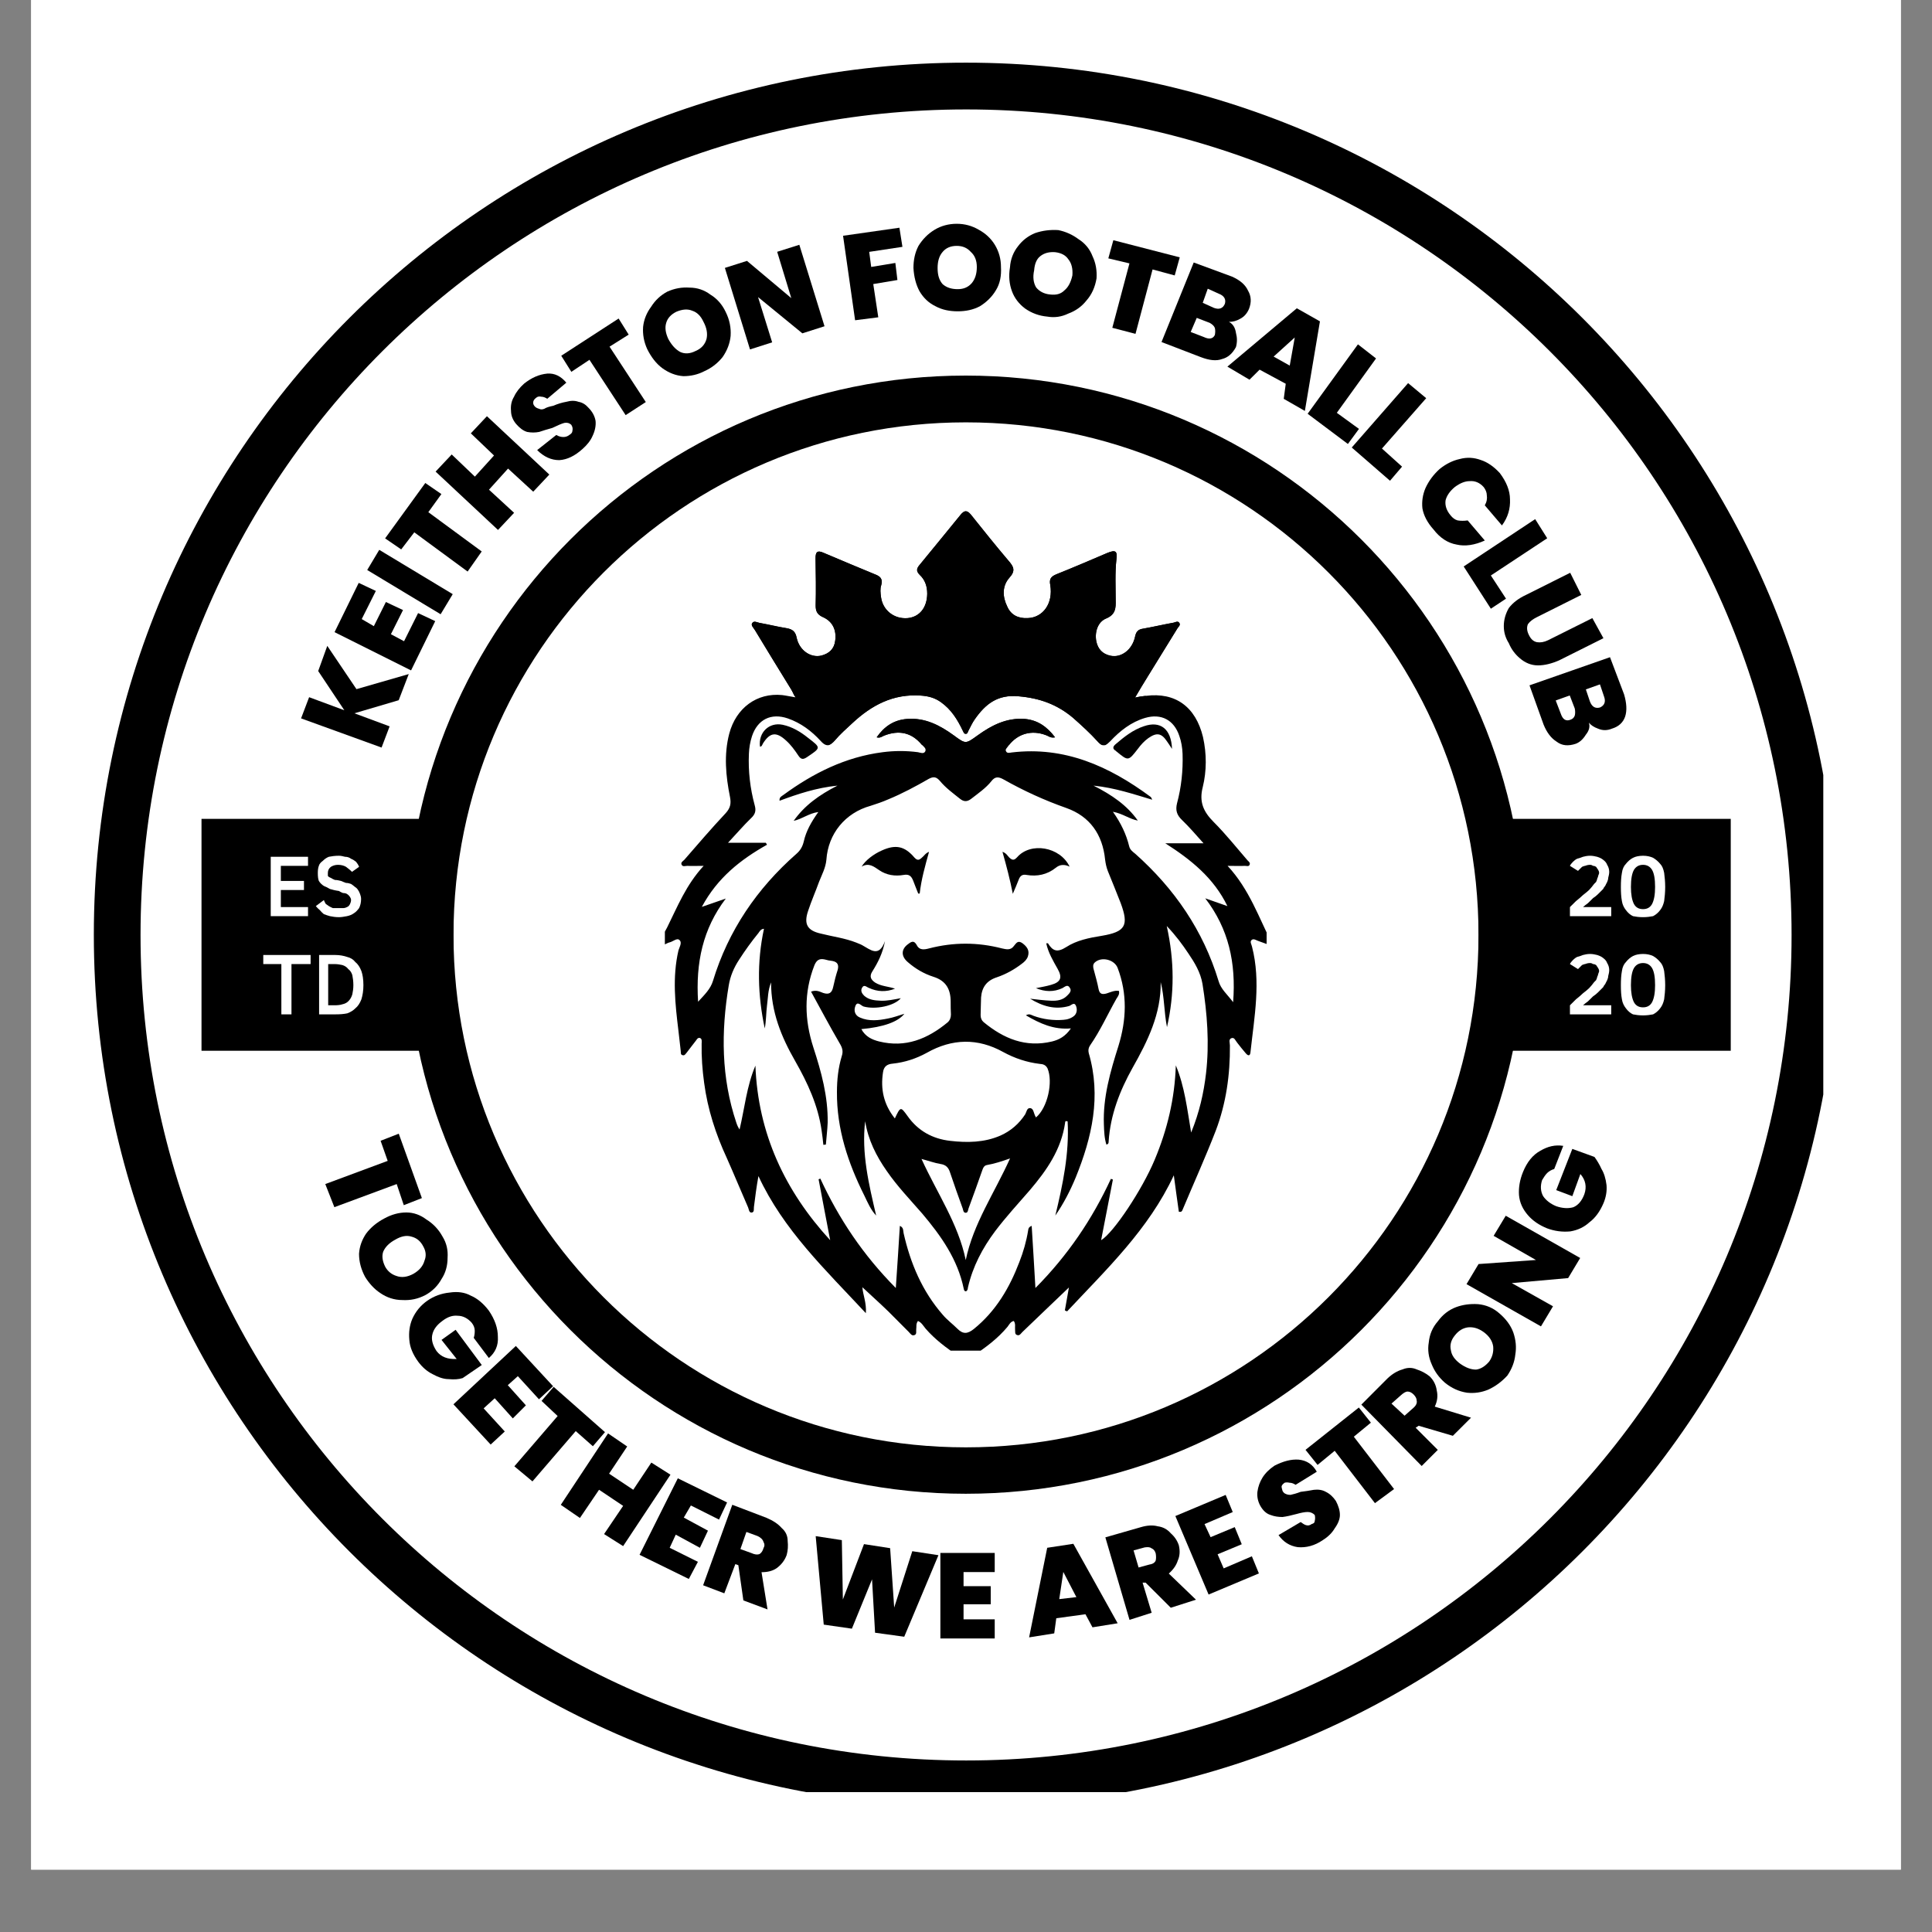 <svg xmlns="http://www.w3.org/2000/svg" xmlns:xlink="http://www.w3.org/1999/xlink" width="40" zoomAndPan="magnify" viewBox="0 0 30 30" height="40" preserveAspectRatio="xMidYMid meet" version="1.0"><rect x="0" y="0" width="30" height="30" fill="#808080" stroke="none"/><defs><g/><clipPath id="5f7cffd322"><path d="M 0.484 0 L 29.516 0 L 29.516 29.031 L 0.484 29.031 Z M 0.484 0 " clip-rule="nonzero"/></clipPath><clipPath id="4d53e15243"><path d="M 1.457 0.973 L 28.543 0.973 L 28.543 28.059 L 1.457 28.059 Z M 1.457 0.973 " clip-rule="nonzero"/></clipPath><clipPath id="0965fbb3a0"><path d="M 15 0.973 C 7.52 0.973 1.457 7.035 1.457 14.516 C 1.457 21.996 7.52 28.059 15 28.059 C 22.48 28.059 28.543 21.996 28.543 14.516 C 28.543 7.035 22.48 0.973 15 0.973 Z M 15 0.973 " clip-rule="nonzero"/></clipPath><clipPath id="3ec36eeebd"><path d="M 1.457 0.973 L 28.312 0.973 L 28.312 27.828 L 1.457 27.828 Z M 1.457 0.973 " clip-rule="nonzero"/></clipPath><clipPath id="4d77a30875"><path d="M 15 0.973 C 7.52 0.973 1.457 7.035 1.457 14.516 C 1.457 21.992 7.52 28.055 15 28.055 C 22.477 28.055 28.539 21.992 28.539 14.516 C 28.539 7.035 22.477 0.973 15 0.973 Z M 15 0.973 " clip-rule="nonzero"/></clipPath><clipPath id="89e50bf144"><path d="M 2.883 2.398 L 27.117 2.398 L 27.117 26.633 L 2.883 26.633 Z M 2.883 2.398 " clip-rule="nonzero"/></clipPath><clipPath id="00c46f310e"><path d="M 15 2.398 C 8.309 2.398 2.883 7.824 2.883 14.516 C 2.883 21.207 8.309 26.633 15 26.633 C 21.691 26.633 27.117 21.207 27.117 14.516 C 27.117 7.824 21.691 2.398 15 2.398 Z M 15 2.398 " clip-rule="nonzero"/></clipPath><clipPath id="5ace0ed78b"><path d="M 6.316 5.832 L 23.684 5.832 L 23.684 23.199 L 6.316 23.199 Z M 6.316 5.832 " clip-rule="nonzero"/></clipPath><clipPath id="dacad3c73c"><path d="M 15 5.832 C 10.203 5.832 6.316 9.719 6.316 14.516 C 6.316 19.312 10.203 23.199 15 23.199 C 19.797 23.199 23.684 19.312 23.684 14.516 C 23.684 9.719 19.797 5.832 15 5.832 Z M 15 5.832 " clip-rule="nonzero"/></clipPath><clipPath id="b50490da2e"><path d="M 6.316 5.832 L 23.68 5.832 L 23.68 23.195 L 6.316 23.195 Z M 6.316 5.832 " clip-rule="nonzero"/></clipPath><clipPath id="731ff82a7c"><path d="M 14.996 5.832 C 10.203 5.832 6.316 9.719 6.316 14.516 C 6.316 19.309 10.203 23.195 14.996 23.195 C 19.793 23.195 23.68 19.309 23.68 14.516 C 23.68 9.719 19.793 5.832 14.996 5.832 Z M 14.996 5.832 " clip-rule="nonzero"/></clipPath><clipPath id="ba6362be49"><path d="M 7.691 7.207 L 22.309 7.207 L 22.309 21.824 L 7.691 21.824 Z M 7.691 7.207 " clip-rule="nonzero"/></clipPath><clipPath id="b07149b859"><path d="M 15 7.207 C 10.965 7.207 7.691 10.48 7.691 14.516 C 7.691 18.555 10.965 21.824 15 21.824 C 19.035 21.824 22.309 18.555 22.309 14.516 C 22.309 10.48 19.035 7.207 15 7.207 Z M 15 7.207 " clip-rule="nonzero"/></clipPath><clipPath id="cfb13afd45"><path d="M 10.324 7.91 L 19.668 7.91 L 19.668 20.973 L 10.324 20.973 Z M 10.324 7.91 " clip-rule="nonzero"/></clipPath><clipPath id="4c1c5eaa76"><path d="M 11 7.91 L 19 7.91 L 19 12 L 11 12 Z M 11 7.91 " clip-rule="nonzero"/></clipPath><clipPath id="6aa107998b"><path d="M 3.129 12.715 L 7.047 12.715 L 7.047 16.316 L 3.129 16.316 Z M 3.129 12.715 " clip-rule="nonzero"/></clipPath><clipPath id="0eabc43073"><path d="M 22.961 12.715 L 26.883 12.715 L 26.883 16.316 L 22.961 16.316 Z M 22.961 12.715 " clip-rule="nonzero"/></clipPath></defs><g clip-path="url(#5f7cffd322)"><path fill="#ffffff" d="M 0.484 0 L 29.516 0 L 29.516 29.031 L 0.484 29.031 Z M 0.484 0 " fill-opacity="1" fill-rule="nonzero"/><path fill="#ffffff" d="M 0.484 0 L 29.516 0 L 29.516 29.031 L 0.484 29.031 Z M 0.484 0 " fill-opacity="1" fill-rule="nonzero"/></g><g clip-path="url(#4d53e15243)"><g clip-path="url(#0965fbb3a0)"><path fill="#ffffff" d="M 1.457 0.973 L 28.543 0.973 L 28.543 28.059 L 1.457 28.059 Z M 1.457 0.973 " fill-opacity="1" fill-rule="nonzero"/></g></g><g clip-path="url(#3ec36eeebd)"><g clip-path="url(#4d77a30875)"><path stroke-linecap="butt" transform="matrix(0.726, 0, 0, 0.726, 1.457, 0.974)" fill="none" stroke-linejoin="miter" d="M 18.659 -0.001 C 8.352 -0.001 -0.001 8.351 -0.001 18.658 C -0.001 28.959 8.352 37.312 18.659 37.312 C 28.96 37.312 37.312 28.959 37.312 18.658 C 37.312 8.351 28.96 -0.001 18.659 -0.001 Z M 18.659 -0.001 " stroke="#000000" stroke-width="2" stroke-opacity="1" stroke-miterlimit="4"/></g></g><g clip-path="url(#89e50bf144)"><g clip-path="url(#00c46f310e)"><path fill="#ffffff" d="M 2.883 2.398 L 27.117 2.398 L 27.117 26.633 L 2.883 26.633 Z M 2.883 2.398 " fill-opacity="1" fill-rule="nonzero"/></g></g><g clip-path="url(#5ace0ed78b)"><g clip-path="url(#dacad3c73c)"><path fill="#ffffff" d="M 6.316 5.832 L 23.684 5.832 L 23.684 23.199 L 6.316 23.199 Z M 6.316 5.832 " fill-opacity="1" fill-rule="nonzero"/></g></g><g clip-path="url(#b50490da2e)"><g clip-path="url(#731ff82a7c)"><path stroke-linecap="butt" transform="matrix(0.726, 0, 0, 0.726, 6.316, 5.833)" fill="none" stroke-linejoin="miter" d="M 11.959 -0.001 C 5.355 -0.001 -0 5.354 -0 11.963 C -0 18.567 5.355 23.922 11.959 23.922 C 18.568 23.922 23.923 18.567 23.923 11.963 C 23.923 5.354 18.568 -0.001 11.959 -0.001 Z M 11.959 -0.001 " stroke="#000000" stroke-width="2" stroke-opacity="1" stroke-miterlimit="4"/></g></g><g clip-path="url(#ba6362be49)"><g clip-path="url(#b07149b859)"><path fill="#ffffff" d="M 7.691 7.207 L 22.309 7.207 L 22.309 21.824 L 7.691 21.824 Z M 7.691 7.207 " fill-opacity="1" fill-rule="nonzero"/></g></g><g clip-path="url(#cfb13afd45)"><path fill="#000000" d="M 10.301 14.523 C 10.316 14.48 10.336 14.441 10.359 14.402 C 10.52 14.078 10.652 13.742 10.926 13.445 C 10.816 13.445 10.742 13.449 10.672 13.445 C 10.641 13.445 10.598 13.465 10.582 13.422 C 10.57 13.391 10.605 13.371 10.625 13.352 C 10.836 13.109 11.047 12.863 11.27 12.625 C 11.34 12.547 11.355 12.48 11.336 12.379 C 11.27 12.051 11.238 11.719 11.324 11.391 C 11.43 10.992 11.754 10.754 12.145 10.793 C 12.211 10.801 12.273 10.816 12.352 10.828 C 12.344 10.816 12.34 10.805 12.332 10.797 C 12.316 10.762 12.305 10.738 12.289 10.711 C 12.098 10.402 11.91 10.094 11.723 9.785 C 11.703 9.75 11.656 9.711 11.68 9.676 C 11.707 9.633 11.758 9.664 11.793 9.672 C 11.934 9.695 12.07 9.73 12.211 9.754 C 12.305 9.77 12.352 9.805 12.371 9.906 C 12.414 10.102 12.59 10.219 12.754 10.18 C 12.875 10.148 12.953 10.078 12.969 9.949 C 12.992 9.781 12.926 9.648 12.777 9.582 C 12.691 9.543 12.664 9.492 12.664 9.398 C 12.672 9.16 12.668 8.918 12.664 8.676 C 12.66 8.57 12.691 8.539 12.793 8.586 C 13.059 8.699 13.32 8.809 13.586 8.918 C 13.668 8.949 13.711 8.988 13.684 9.086 C 13.664 9.141 13.672 9.211 13.68 9.27 C 13.707 9.477 13.887 9.617 14.094 9.598 C 14.281 9.578 14.395 9.434 14.398 9.219 C 14.398 9.105 14.363 9.004 14.281 8.926 C 14.223 8.867 14.23 8.828 14.281 8.77 C 14.492 8.512 14.703 8.254 14.914 7.996 C 14.973 7.922 15.016 7.918 15.078 7.992 C 15.27 8.234 15.461 8.473 15.66 8.707 C 15.742 8.801 15.773 8.863 15.672 8.973 C 15.559 9.102 15.566 9.266 15.641 9.418 C 15.699 9.551 15.812 9.605 15.957 9.598 C 16.199 9.59 16.355 9.367 16.309 9.086 C 16.289 8.988 16.32 8.953 16.402 8.918 C 16.668 8.812 16.93 8.699 17.195 8.586 C 17.32 8.535 17.352 8.555 17.336 8.68 C 17.312 8.895 17.324 9.105 17.324 9.316 C 17.328 9.445 17.32 9.543 17.176 9.602 C 17.047 9.656 16.996 9.812 17.023 9.957 C 17.047 10.078 17.121 10.156 17.242 10.18 C 17.41 10.219 17.582 10.09 17.625 9.887 C 17.641 9.809 17.672 9.773 17.75 9.762 C 17.91 9.734 18.066 9.695 18.227 9.668 C 18.254 9.66 18.289 9.641 18.309 9.668 C 18.336 9.703 18.301 9.73 18.285 9.754 C 18.129 10.008 17.973 10.258 17.82 10.508 C 17.758 10.609 17.695 10.711 17.625 10.832 C 17.668 10.824 17.688 10.82 17.707 10.816 C 17.734 10.812 17.766 10.809 17.793 10.805 C 18.25 10.746 18.566 10.973 18.68 11.445 C 18.738 11.703 18.738 11.973 18.676 12.223 C 18.617 12.453 18.688 12.605 18.844 12.762 C 19.031 12.949 19.199 13.16 19.371 13.359 C 19.391 13.379 19.414 13.395 19.406 13.422 C 19.395 13.461 19.359 13.445 19.332 13.445 C 19.254 13.449 19.176 13.445 19.062 13.445 C 19.402 13.812 19.547 14.25 19.758 14.664 C 19.723 14.668 19.715 14.672 19.707 14.672 C 19.652 14.652 19.598 14.633 19.543 14.613 C 19.508 14.602 19.469 14.57 19.438 14.594 C 19.402 14.621 19.434 14.664 19.441 14.699 C 19.582 15.246 19.477 15.789 19.418 16.332 C 19.414 16.398 19.383 16.402 19.344 16.355 C 19.297 16.301 19.254 16.246 19.211 16.191 C 19.184 16.16 19.168 16.102 19.121 16.121 C 19.074 16.137 19.098 16.195 19.098 16.234 C 19.102 16.688 19.039 17.133 18.879 17.555 C 18.719 17.969 18.535 18.375 18.363 18.785 C 18.355 18.805 18.348 18.824 18.305 18.816 C 18.277 18.629 18.254 18.441 18.227 18.25 C 17.836 19.09 17.18 19.711 16.57 20.363 C 16.559 20.359 16.547 20.352 16.535 20.348 C 16.559 20.223 16.578 20.098 16.598 19.992 C 16.359 20.219 16.117 20.453 15.875 20.684 C 15.852 20.707 15.832 20.746 15.793 20.73 C 15.754 20.719 15.766 20.676 15.762 20.645 C 15.758 20.602 15.773 20.555 15.742 20.512 C 15.691 20.523 15.672 20.566 15.645 20.602 C 15.492 20.785 15.309 20.922 15.113 21.051 C 15.035 21.102 14.969 21.109 14.887 21.059 C 14.699 20.934 14.52 20.801 14.371 20.629 C 14.336 20.586 14.309 20.535 14.254 20.512 C 14.219 20.559 14.234 20.602 14.227 20.641 C 14.223 20.672 14.238 20.715 14.203 20.73 C 14.156 20.75 14.137 20.707 14.109 20.68 C 14.004 20.578 13.902 20.469 13.793 20.363 C 13.66 20.234 13.52 20.109 13.391 19.988 C 13.398 20.102 13.457 20.227 13.445 20.391 C 12.816 19.715 12.164 19.098 11.777 18.262 C 11.746 18.43 11.727 18.586 11.707 18.742 C 11.703 18.773 11.715 18.82 11.676 18.828 C 11.629 18.836 11.629 18.777 11.617 18.75 C 11.504 18.492 11.398 18.234 11.285 17.98 C 11.113 17.609 10.988 17.223 10.934 16.816 C 10.906 16.613 10.891 16.41 10.895 16.207 C 10.895 16.176 10.906 16.129 10.867 16.117 C 10.828 16.109 10.816 16.152 10.793 16.176 C 10.75 16.23 10.707 16.289 10.664 16.344 C 10.645 16.363 10.633 16.398 10.594 16.383 C 10.566 16.375 10.574 16.344 10.57 16.316 C 10.559 16.215 10.547 16.113 10.535 16.008 C 10.484 15.59 10.438 15.176 10.535 14.758 C 10.551 14.703 10.598 14.633 10.547 14.594 C 10.512 14.562 10.449 14.621 10.398 14.633 C 10.355 14.641 10.305 14.691 10.27 14.66 C 10.23 14.617 10.281 14.566 10.301 14.523 Z M 11.434 17.434 C 11.445 17.469 11.461 17.504 11.484 17.539 C 11.562 17.211 11.594 16.867 11.73 16.547 C 11.77 17.602 12.188 18.492 12.891 19.258 C 12.832 18.945 12.77 18.629 12.711 18.312 C 12.719 18.309 12.73 18.305 12.738 18.301 C 13.027 18.926 13.402 19.488 13.91 20 C 13.934 19.66 13.953 19.352 13.973 19.035 C 14.035 19.062 14.023 19.113 14.031 19.148 C 14.137 19.617 14.32 20.051 14.641 20.418 C 14.707 20.496 14.793 20.559 14.867 20.633 C 14.953 20.719 15.023 20.715 15.121 20.637 C 15.465 20.359 15.676 19.996 15.828 19.598 C 15.891 19.438 15.938 19.273 15.965 19.105 C 15.969 19.082 15.969 19.055 16.02 19.035 C 16.039 19.348 16.059 19.656 16.078 20 C 16.582 19.492 16.961 18.93 17.25 18.305 C 17.258 18.309 17.27 18.312 17.281 18.316 C 17.219 18.629 17.16 18.941 17.098 19.258 C 17.293 19.141 17.738 18.469 17.93 18.008 C 18.125 17.543 18.242 17.059 18.258 16.543 C 18.395 16.871 18.434 17.219 18.496 17.586 C 18.625 17.27 18.691 16.973 18.727 16.668 C 18.781 16.203 18.746 15.738 18.672 15.277 C 18.641 15.098 18.551 14.949 18.453 14.805 C 18.359 14.664 18.258 14.527 18.117 14.379 C 18.238 14.922 18.238 15.434 18.121 15.949 C 18.074 15.715 18.082 15.48 18.023 15.25 C 18.031 15.742 17.82 16.168 17.586 16.582 C 17.387 16.938 17.242 17.312 17.215 17.723 C 17.215 17.742 17.215 17.766 17.18 17.773 C 17.148 17.672 17.145 17.566 17.141 17.461 C 17.125 17.039 17.242 16.637 17.367 16.242 C 17.492 15.836 17.508 15.434 17.355 15.031 C 17.305 14.898 17.098 14.848 16.996 14.949 C 16.969 14.977 16.973 15.012 16.98 15.043 C 17.008 15.148 17.039 15.254 17.059 15.359 C 17.074 15.438 17.117 15.445 17.184 15.426 C 17.246 15.406 17.309 15.375 17.375 15.387 C 17.387 15.438 17.359 15.473 17.336 15.508 C 17.199 15.75 17.086 16.004 16.926 16.234 C 16.902 16.27 16.895 16.309 16.906 16.352 C 17.102 17.023 16.957 17.66 16.703 18.285 C 16.617 18.492 16.516 18.688 16.387 18.875 C 16.504 18.391 16.605 17.91 16.578 17.414 C 16.539 17.398 16.539 17.422 16.539 17.434 C 16.48 17.848 16.254 18.172 15.992 18.48 C 15.809 18.691 15.621 18.895 15.453 19.117 C 15.254 19.383 15.105 19.668 15.031 19.988 C 15.027 20.012 15.027 20.039 15 20.051 C 14.973 20.051 14.969 20.031 14.965 20.012 C 14.871 19.555 14.613 19.191 14.32 18.844 C 14.133 18.629 13.934 18.422 13.77 18.184 C 13.605 17.949 13.48 17.699 13.434 17.41 C 13.375 17.91 13.492 18.391 13.605 18.875 C 13.52 18.785 13.473 18.672 13.422 18.566 C 13.168 18.059 12.992 17.531 12.996 16.957 C 12.996 16.77 13.016 16.582 13.07 16.402 C 13.098 16.32 13.078 16.266 13.035 16.195 C 12.883 15.934 12.742 15.668 12.594 15.398 C 12.676 15.367 12.727 15.398 12.781 15.418 C 12.875 15.449 12.918 15.418 12.938 15.324 C 12.957 15.234 12.98 15.145 13.008 15.059 C 13.027 14.984 13.008 14.938 12.926 14.922 C 12.887 14.918 12.844 14.91 12.805 14.898 C 12.719 14.879 12.676 14.914 12.645 14.992 C 12.48 15.414 12.492 15.836 12.629 16.262 C 12.754 16.645 12.859 17.027 12.852 17.434 C 12.848 17.547 12.832 17.66 12.824 17.773 C 12.809 17.773 12.797 17.777 12.785 17.777 C 12.777 17.703 12.77 17.629 12.758 17.555 C 12.703 17.164 12.539 16.812 12.348 16.477 C 12.133 16.102 11.973 15.715 11.973 15.254 C 11.922 15.383 11.926 15.5 11.91 15.613 C 11.895 15.73 11.898 15.852 11.875 15.969 C 11.766 15.457 11.75 14.945 11.863 14.422 C 11.812 14.426 11.797 14.461 11.777 14.488 C 11.668 14.621 11.57 14.758 11.477 14.902 C 11.395 15.027 11.34 15.156 11.316 15.301 C 11.195 16.023 11.199 16.734 11.434 17.434 Z M 15.395 12.129 C 15.309 12.238 15.188 12.32 15.078 12.406 C 15.016 12.453 14.965 12.449 14.91 12.406 C 14.797 12.316 14.684 12.234 14.594 12.125 C 14.539 12.062 14.496 12.055 14.422 12.094 C 14.219 12.211 14.008 12.324 13.789 12.414 C 13.699 12.453 13.609 12.484 13.52 12.512 C 13.125 12.621 12.859 12.945 12.832 13.352 C 12.82 13.477 12.762 13.582 12.719 13.691 C 12.664 13.844 12.598 13.992 12.547 14.148 C 12.48 14.348 12.535 14.449 12.742 14.496 C 12.926 14.543 13.117 14.566 13.297 14.637 C 13.328 14.652 13.359 14.66 13.387 14.676 C 13.516 14.746 13.648 14.875 13.742 14.613 C 13.707 14.801 13.633 14.945 13.547 15.082 C 13.496 15.16 13.52 15.211 13.59 15.258 C 13.684 15.316 13.793 15.316 13.898 15.352 C 13.762 15.406 13.625 15.402 13.492 15.34 C 13.457 15.328 13.418 15.281 13.387 15.336 C 13.359 15.383 13.383 15.426 13.418 15.461 C 13.492 15.527 13.582 15.535 13.676 15.539 C 13.777 15.543 13.879 15.52 13.988 15.5 C 13.887 15.621 13.594 15.68 13.41 15.629 C 13.371 15.617 13.312 15.535 13.281 15.625 C 13.254 15.695 13.277 15.77 13.355 15.801 C 13.496 15.863 13.645 15.844 13.785 15.816 C 13.871 15.801 13.949 15.77 14.043 15.742 C 13.945 15.867 13.719 15.949 13.375 15.98 C 13.438 16.098 13.543 16.145 13.652 16.172 C 14.062 16.273 14.402 16.133 14.715 15.875 C 14.75 15.844 14.766 15.801 14.766 15.754 C 14.762 15.688 14.762 15.621 14.762 15.555 C 14.762 15.363 14.691 15.23 14.496 15.168 C 14.348 15.121 14.215 15.043 14.098 14.941 C 13.992 14.852 13.992 14.746 14.09 14.668 C 14.145 14.625 14.191 14.59 14.238 14.68 C 14.277 14.758 14.355 14.746 14.426 14.727 C 14.805 14.629 15.18 14.629 15.559 14.727 C 15.625 14.742 15.695 14.758 15.742 14.691 C 15.781 14.645 15.805 14.594 15.879 14.648 C 15.945 14.699 15.992 14.758 15.961 14.852 C 15.945 14.898 15.91 14.934 15.867 14.965 C 15.75 15.055 15.617 15.129 15.477 15.176 C 15.32 15.227 15.246 15.332 15.234 15.488 C 15.23 15.582 15.23 15.672 15.227 15.762 C 15.227 15.809 15.242 15.844 15.273 15.871 C 15.586 16.129 15.926 16.27 16.336 16.172 C 16.445 16.145 16.543 16.094 16.629 15.969 C 16.363 15.992 16.152 15.895 15.93 15.766 C 15.984 15.734 16.016 15.762 16.047 15.773 C 16.195 15.828 16.352 15.848 16.512 15.836 C 16.574 15.832 16.637 15.812 16.684 15.77 C 16.727 15.727 16.727 15.664 16.707 15.617 C 16.68 15.555 16.637 15.609 16.602 15.621 C 16.383 15.684 16.188 15.625 15.996 15.508 C 16.105 15.52 16.211 15.535 16.32 15.539 C 16.414 15.543 16.504 15.531 16.574 15.457 C 16.605 15.426 16.645 15.387 16.613 15.34 C 16.578 15.277 16.535 15.324 16.496 15.344 C 16.363 15.406 16.227 15.402 16.086 15.344 C 16.164 15.328 16.242 15.316 16.32 15.293 C 16.473 15.25 16.5 15.18 16.422 15.043 C 16.352 14.918 16.277 14.793 16.246 14.648 C 16.262 14.648 16.273 14.645 16.273 14.648 C 16.348 14.77 16.418 14.793 16.555 14.707 C 16.715 14.602 16.914 14.562 17.109 14.531 C 17.477 14.469 17.531 14.371 17.402 14.023 C 17.336 13.855 17.27 13.691 17.203 13.527 C 17.18 13.469 17.168 13.41 17.16 13.348 C 17.121 12.957 16.922 12.676 16.559 12.547 C 16.215 12.426 15.891 12.277 15.574 12.098 C 15.5 12.059 15.449 12.059 15.395 12.129 Z M 14.754 17.715 C 15.02 17.746 15.285 17.742 15.535 17.633 C 15.695 17.562 15.824 17.449 15.918 17.305 C 15.941 17.266 15.945 17.199 16 17.207 C 16.047 17.215 16.051 17.277 16.07 17.32 C 16.074 17.328 16.082 17.34 16.086 17.352 C 16.266 17.203 16.355 16.801 16.266 16.59 C 16.238 16.535 16.195 16.523 16.145 16.52 C 15.945 16.496 15.758 16.434 15.578 16.336 C 15.184 16.117 14.785 16.125 14.391 16.348 C 14.227 16.438 14.051 16.496 13.863 16.516 C 13.773 16.523 13.723 16.562 13.711 16.652 C 13.672 16.91 13.719 17.145 13.895 17.367 C 13.984 17.18 13.984 17.18 14.094 17.332 C 14.254 17.559 14.48 17.684 14.754 17.715 Z M 14.309 17.996 C 14.551 18.527 14.879 19 14.996 19.566 C 15.113 19 15.441 18.527 15.684 17.988 C 15.551 18.035 15.441 18.07 15.328 18.09 C 15.273 18.098 15.262 18.148 15.246 18.191 C 15.18 18.383 15.109 18.574 15.039 18.766 C 15.031 18.789 15.031 18.832 14.996 18.832 C 14.957 18.832 14.957 18.789 14.949 18.766 C 14.883 18.582 14.816 18.398 14.754 18.211 C 14.73 18.133 14.691 18.086 14.602 18.074 C 14.512 18.059 14.426 18.027 14.309 17.996 Z M 10.84 15.555 C 10.941 15.445 11.031 15.359 11.07 15.234 C 11.309 14.449 11.754 13.797 12.367 13.258 C 12.426 13.207 12.461 13.148 12.48 13.07 C 12.516 12.906 12.598 12.762 12.707 12.609 C 12.559 12.629 12.453 12.719 12.324 12.746 C 12.492 12.508 12.719 12.344 13.004 12.199 C 12.672 12.234 12.391 12.328 12.105 12.434 C 12.098 12.375 12.141 12.363 12.164 12.344 C 12.629 12.004 13.129 11.754 13.707 11.68 C 13.891 11.656 14.07 11.656 14.254 11.68 C 14.293 11.688 14.344 11.711 14.367 11.668 C 14.387 11.625 14.348 11.598 14.32 11.57 C 14.316 11.566 14.316 11.566 14.312 11.562 C 14.156 11.375 13.961 11.332 13.73 11.422 C 13.699 11.434 13.668 11.465 13.613 11.449 C 13.73 11.281 13.879 11.18 14.082 11.164 C 14.363 11.141 14.594 11.262 14.809 11.418 C 14.996 11.555 14.992 11.555 15.18 11.422 C 15.398 11.262 15.633 11.141 15.918 11.164 C 16.117 11.184 16.258 11.285 16.383 11.449 C 16.312 11.465 16.281 11.426 16.238 11.414 C 16.02 11.332 15.809 11.391 15.668 11.57 C 15.664 11.574 15.656 11.582 15.652 11.59 C 15.637 11.613 15.605 11.637 15.621 11.664 C 15.637 11.703 15.68 11.688 15.711 11.684 C 16.531 11.586 17.223 11.898 17.863 12.371 C 17.875 12.379 17.883 12.395 17.891 12.418 C 17.602 12.332 17.316 12.234 16.98 12.199 C 17.266 12.344 17.5 12.504 17.668 12.742 C 17.539 12.719 17.434 12.633 17.281 12.605 C 17.406 12.781 17.488 12.953 17.535 13.145 C 17.547 13.195 17.59 13.227 17.629 13.258 C 18.238 13.801 18.684 14.449 18.922 15.234 C 18.957 15.359 19.055 15.438 19.148 15.562 C 19.195 14.949 19.078 14.422 18.715 13.949 L 19.059 14.07 C 18.848 13.633 18.492 13.348 18.094 13.094 L 18.688 13.094 C 18.562 12.953 18.465 12.84 18.355 12.734 C 18.273 12.656 18.25 12.582 18.277 12.473 C 18.344 12.223 18.371 11.965 18.363 11.707 C 18.359 11.609 18.344 11.516 18.312 11.426 C 18.23 11.18 18.031 11.074 17.781 11.148 C 17.566 11.211 17.391 11.348 17.238 11.512 C 17.211 11.539 17.188 11.559 17.164 11.57 C 17.148 11.574 17.133 11.574 17.113 11.57 C 17.094 11.562 17.07 11.543 17.043 11.512 C 16.926 11.383 16.797 11.266 16.664 11.148 C 16.418 10.941 16.145 10.84 15.816 10.812 C 15.488 10.781 15.301 10.934 15.137 11.168 C 15.098 11.223 15.07 11.285 15.039 11.344 C 15.027 11.363 15.027 11.395 14.996 11.395 C 14.965 11.395 14.961 11.363 14.949 11.344 C 14.867 11.172 14.77 11.016 14.609 10.902 C 14.516 10.836 14.418 10.809 14.301 10.801 C 13.871 10.77 13.535 10.949 13.234 11.23 C 13.141 11.316 13.043 11.402 12.961 11.5 C 12.93 11.535 12.898 11.559 12.871 11.57 C 12.832 11.578 12.793 11.562 12.742 11.504 C 12.602 11.352 12.438 11.227 12.234 11.156 C 11.973 11.066 11.762 11.172 11.676 11.434 C 11.648 11.523 11.633 11.609 11.629 11.703 C 11.617 11.977 11.648 12.242 11.719 12.504 C 11.742 12.586 11.73 12.641 11.664 12.703 C 11.547 12.816 11.441 12.941 11.305 13.086 L 11.891 13.086 C 11.898 13.094 11.902 13.105 11.91 13.117 C 11.5 13.348 11.141 13.629 10.898 14.082 C 11.043 14.031 11.156 13.992 11.27 13.953 C 10.914 14.422 10.801 14.949 10.84 15.555 Z M 10.84 15.555 " fill-opacity="1" fill-rule="nonzero"/></g><path fill="#000000" d="M 11.801 11.594 C 11.832 11.594 11.836 11.562 11.848 11.543 C 11.957 11.371 12.055 11.359 12.207 11.5 C 12.281 11.566 12.34 11.648 12.395 11.73 C 12.438 11.797 12.473 11.797 12.535 11.754 C 12.75 11.609 12.75 11.613 12.547 11.457 C 12.43 11.363 12.301 11.285 12.152 11.254 C 11.941 11.211 11.773 11.375 11.801 11.594 Z M 11.801 11.594 " fill-opacity="1" fill-rule="nonzero"/><path fill="#000000" d="M 18.199 11.629 C 18.188 11.316 18.016 11.188 17.762 11.277 C 17.594 11.332 17.457 11.441 17.324 11.555 C 17.277 11.594 17.273 11.629 17.328 11.66 C 17.328 11.664 17.332 11.668 17.336 11.668 C 17.52 11.82 17.52 11.82 17.668 11.629 C 17.715 11.566 17.766 11.508 17.832 11.461 C 17.961 11.371 18.035 11.383 18.121 11.512 C 18.141 11.539 18.16 11.57 18.199 11.629 Z M 18.199 11.629 " fill-opacity="1" fill-rule="nonzero"/><path fill="#000000" d="M 13.613 11.449 C 13.668 11.465 13.699 11.434 13.73 11.422 C 13.961 11.332 14.156 11.375 14.312 11.562 C 14.316 11.566 14.316 11.566 14.32 11.566 L 15.668 11.566 C 15.809 11.391 16.02 11.332 16.238 11.414 C 16.277 11.426 16.312 11.465 16.383 11.449 C 16.258 11.285 16.117 11.184 15.918 11.164 C 15.633 11.141 15.398 11.262 15.18 11.418 C 14.992 11.555 14.996 11.555 14.809 11.418 C 14.594 11.262 14.363 11.141 14.082 11.164 C 13.879 11.18 13.73 11.281 13.613 11.449 Z M 13.613 11.449 " fill-opacity="1" fill-rule="nonzero"/><path fill="#000000" d="M 14.281 13.875 C 14.305 13.66 14.363 13.453 14.426 13.227 C 14.367 13.25 14.348 13.293 14.312 13.32 C 14.273 13.355 14.246 13.367 14.199 13.316 C 14.047 13.137 13.906 13.109 13.691 13.207 C 13.566 13.262 13.438 13.359 13.379 13.457 C 13.492 13.391 13.57 13.457 13.652 13.512 C 13.766 13.59 13.898 13.609 14.031 13.586 C 14.117 13.57 14.152 13.605 14.18 13.676 C 14.207 13.742 14.23 13.809 14.258 13.875 C 14.266 13.875 14.273 13.875 14.281 13.875 Z M 14.281 13.875 " fill-opacity="1" fill-rule="nonzero"/><path fill="#000000" d="M 15.566 13.227 C 15.629 13.449 15.684 13.66 15.727 13.879 C 15.762 13.801 15.793 13.723 15.824 13.645 C 15.848 13.594 15.883 13.574 15.941 13.586 C 16.105 13.613 16.258 13.582 16.391 13.477 C 16.457 13.422 16.527 13.418 16.609 13.457 C 16.461 13.148 16.004 13.07 15.793 13.312 C 15.746 13.363 15.719 13.359 15.672 13.316 C 15.645 13.289 15.625 13.246 15.566 13.227 Z M 15.566 13.227 " fill-opacity="1" fill-rule="nonzero"/><g clip-path="url(#4c1c5eaa76)"><path fill="#000000" d="M 11.723 9.785 C 11.91 10.094 12.098 10.402 12.289 10.711 C 12.305 10.738 12.316 10.766 12.332 10.797 L 12.871 11.566 C 12.902 11.559 12.93 11.535 12.961 11.5 C 13.043 11.402 13.141 11.316 13.234 11.23 C 13.535 10.949 13.871 10.77 14.301 10.801 C 14.418 10.809 14.516 10.836 14.609 10.902 C 14.77 11.016 14.867 11.172 14.949 11.344 C 14.961 11.363 14.965 11.395 14.996 11.395 C 15.027 11.395 15.027 11.363 15.039 11.344 C 15.07 11.285 15.098 11.223 15.137 11.168 C 15.301 10.934 15.488 10.781 15.816 10.812 C 16.145 10.84 16.418 10.938 16.664 11.148 C 16.797 11.266 16.926 11.383 17.043 11.512 C 17.07 11.543 17.094 11.562 17.113 11.566 L 17.164 11.566 L 17.793 10.805 C 17.766 10.809 17.734 10.812 17.707 10.816 C 17.688 10.82 17.668 10.824 17.625 10.832 C 17.695 10.711 17.758 10.609 17.82 10.508 C 17.973 10.258 18.129 10.008 18.285 9.754 C 18.301 9.73 18.34 9.703 18.309 9.668 C 18.289 9.641 18.254 9.66 18.227 9.668 C 18.066 9.699 17.91 9.734 17.75 9.762 C 17.672 9.773 17.641 9.809 17.625 9.887 C 17.582 10.09 17.41 10.219 17.242 10.184 C 17.121 10.156 17.047 10.078 17.023 9.957 C 16.996 9.812 17.047 9.656 17.176 9.605 C 17.324 9.543 17.328 9.445 17.324 9.316 C 17.324 9.105 17.312 8.895 17.336 8.684 C 17.352 8.555 17.32 8.535 17.195 8.586 C 16.93 8.699 16.668 8.812 16.402 8.918 C 16.32 8.953 16.289 8.992 16.309 9.086 C 16.355 9.367 16.199 9.59 15.957 9.598 C 15.812 9.605 15.699 9.551 15.641 9.422 C 15.566 9.27 15.559 9.102 15.672 8.973 C 15.773 8.863 15.742 8.801 15.66 8.707 C 15.461 8.473 15.27 8.234 15.078 7.996 C 15.016 7.918 14.973 7.922 14.914 7.996 C 14.703 8.254 14.496 8.512 14.281 8.77 C 14.234 8.828 14.223 8.867 14.281 8.926 C 14.367 9.004 14.398 9.105 14.398 9.219 C 14.395 9.434 14.281 9.578 14.098 9.598 C 13.887 9.617 13.707 9.48 13.68 9.27 C 13.672 9.211 13.664 9.141 13.684 9.086 C 13.711 8.988 13.668 8.949 13.586 8.918 C 13.324 8.809 13.059 8.699 12.793 8.586 C 12.691 8.539 12.664 8.57 12.664 8.676 C 12.668 8.918 12.672 9.16 12.668 9.398 C 12.664 9.492 12.691 9.543 12.777 9.582 C 12.93 9.648 12.992 9.785 12.969 9.949 C 12.953 10.078 12.875 10.148 12.754 10.18 C 12.59 10.219 12.414 10.102 12.371 9.906 C 12.352 9.805 12.305 9.77 12.211 9.754 C 12.07 9.734 11.934 9.699 11.793 9.672 C 11.758 9.668 11.707 9.633 11.68 9.676 C 11.656 9.711 11.703 9.75 11.723 9.785 Z M 11.723 9.785 " fill-opacity="1" fill-rule="nonzero"/></g><g clip-path="url(#6aa107998b)"><path fill="#000000" d="M 3.129 12.715 L 7.039 12.715 L 7.039 16.316 L 3.129 16.316 Z M 3.129 12.715 " fill-opacity="1" fill-rule="nonzero"/></g><g clip-path="url(#0eabc43073)"><path fill="#000000" d="M 22.961 12.715 L 26.875 12.715 L 26.875 16.316 L 22.961 16.316 Z M 22.961 12.715 " fill-opacity="1" fill-rule="nonzero"/></g><g fill="#000000" fill-opacity="1"><g transform="translate(5.894, 11.717)"><g><path d="M 0.297 -0.844 L -0.391 -0.641 L 0.156 -0.438 L 0.031 -0.109 L -1.219 -0.562 L -1.094 -0.891 L -0.547 -0.688 L -0.953 -1.297 L -0.812 -1.688 L -0.359 -1.016 L 0.453 -1.25 Z M 0.297 -0.844 "/></g></g></g><g fill="#000000" fill-opacity="1"><g transform="translate(6.336, 10.504)"><g><path d="M -0.719 -0.891 L -0.531 -0.781 L -0.344 -1.156 L -0.078 -1.031 L -0.266 -0.656 L -0.062 -0.547 L 0.156 -0.984 L 0.422 -0.859 L 0.047 -0.094 L -1.141 -0.688 L -0.766 -1.453 L -0.5 -1.328 Z M -0.719 -0.891 "/></g></g></g><g fill="#000000" fill-opacity="1"><g transform="translate(6.78, 9.632)"><g><path d="M -0.891 -1.094 L 0.25 -0.406 L 0.062 -0.094 L -1.078 -0.781 Z M -0.891 -1.094 "/></g></g></g><g fill="#000000" fill-opacity="1"><g transform="translate(7.042, 9.172)"><g><path d="M -0.438 -1.672 L -0.188 -1.5 L -0.391 -1.219 L 0.438 -0.609 L 0.219 -0.297 L -0.609 -0.906 L -0.812 -0.641 L -1.062 -0.812 Z M -0.438 -1.672 "/></g></g></g><g fill="#000000" fill-opacity="1"><g transform="translate(7.655, 8.307)"><g><path d="M -0.094 -1.844 L 0.875 -0.938 L 0.625 -0.672 L 0.234 -1.031 L -0.062 -0.703 L 0.328 -0.344 L 0.078 -0.078 L -0.891 -0.984 L -0.641 -1.25 L -0.281 -0.906 L 0.016 -1.234 L -0.344 -1.578 Z M -0.094 -1.844 "/></g></g></g><g fill="#000000" fill-opacity="1"><g transform="translate(8.56, 7.348)"><g><path d="M 0.484 -0.375 C 0.367 -0.27 0.25 -0.211 0.125 -0.203 C 0 -0.203 -0.113 -0.254 -0.219 -0.359 L 0.078 -0.594 C 0.117 -0.57 0.156 -0.562 0.188 -0.562 C 0.219 -0.562 0.25 -0.57 0.281 -0.594 C 0.312 -0.613 0.328 -0.633 0.328 -0.656 C 0.336 -0.688 0.332 -0.719 0.312 -0.75 C 0.281 -0.781 0.242 -0.789 0.203 -0.781 C 0.16 -0.77 0.098 -0.742 0.016 -0.703 C -0.066 -0.68 -0.133 -0.66 -0.188 -0.641 C -0.25 -0.629 -0.312 -0.629 -0.375 -0.641 C -0.438 -0.66 -0.492 -0.703 -0.547 -0.766 C -0.598 -0.828 -0.625 -0.895 -0.625 -0.969 C -0.633 -1.051 -0.617 -1.125 -0.578 -1.188 C -0.547 -1.258 -0.492 -1.328 -0.422 -1.391 C -0.305 -1.484 -0.188 -1.535 -0.062 -1.547 C 0.051 -1.555 0.148 -1.508 0.234 -1.406 L -0.062 -1.156 C -0.094 -1.176 -0.125 -1.188 -0.156 -1.188 C -0.188 -1.195 -0.211 -1.191 -0.234 -1.172 C -0.266 -1.148 -0.281 -1.125 -0.281 -1.094 C -0.281 -1.07 -0.27 -1.051 -0.25 -1.031 C -0.238 -1.02 -0.219 -1.008 -0.188 -1 C -0.164 -0.988 -0.141 -0.988 -0.109 -1 C -0.078 -1.02 -0.031 -1.035 0.031 -1.047 C 0.102 -1.078 0.172 -1.098 0.234 -1.109 C 0.305 -1.129 0.367 -1.129 0.422 -1.109 C 0.484 -1.098 0.535 -1.066 0.578 -1.016 C 0.641 -0.953 0.676 -0.883 0.688 -0.812 C 0.695 -0.738 0.68 -0.66 0.641 -0.578 C 0.609 -0.504 0.555 -0.438 0.484 -0.375 Z M 0.484 -0.375 "/></g></g></g><g fill="#000000" fill-opacity="1"><g transform="translate(9.403, 6.649)"><g><path d="M 0.203 -1.703 L 0.359 -1.453 L 0.062 -1.266 L 0.625 -0.406 L 0.312 -0.203 L -0.25 -1.062 L -0.531 -0.875 L -0.688 -1.125 Z M 0.203 -1.703 "/></g></g></g><g fill="#000000" fill-opacity="1"><g transform="translate(10.283, 6.06)"><g><path d="M 0.656 -0.297 C 0.551 -0.242 0.441 -0.219 0.328 -0.219 C 0.211 -0.227 0.102 -0.27 0 -0.344 C -0.094 -0.414 -0.172 -0.516 -0.234 -0.641 C -0.285 -0.754 -0.305 -0.867 -0.297 -0.984 C -0.285 -1.098 -0.242 -1.203 -0.172 -1.297 C -0.109 -1.398 -0.023 -1.477 0.078 -1.531 C 0.191 -1.582 0.305 -1.602 0.422 -1.594 C 0.547 -1.594 0.656 -1.555 0.75 -1.484 C 0.852 -1.422 0.93 -1.332 0.984 -1.219 C 1.047 -1.094 1.07 -0.969 1.062 -0.844 C 1.051 -0.727 1.008 -0.617 0.938 -0.516 C 0.863 -0.422 0.77 -0.348 0.656 -0.297 Z M 0.516 -0.609 C 0.609 -0.648 0.664 -0.711 0.688 -0.797 C 0.707 -0.879 0.691 -0.969 0.641 -1.062 C 0.598 -1.156 0.539 -1.211 0.469 -1.234 C 0.395 -1.266 0.312 -1.258 0.219 -1.219 C 0.133 -1.176 0.082 -1.117 0.062 -1.047 C 0.039 -0.973 0.051 -0.891 0.094 -0.797 C 0.145 -0.703 0.207 -0.633 0.281 -0.594 C 0.352 -0.562 0.43 -0.566 0.516 -0.609 Z M 0.516 -0.609 "/></g></g></g><g fill="#000000" fill-opacity="1"><g transform="translate(11.537, 5.457)"><g><path d="M 1.266 -0.391 L 0.922 -0.281 L 0.234 -0.844 L 0.453 -0.141 L 0.109 -0.031 L -0.281 -1.297 L 0.062 -1.406 L 0.75 -0.828 L 0.531 -1.547 L 0.875 -1.656 Z M 1.266 -0.391 "/></g></g></g><g fill="#000000" fill-opacity="1"><g transform="translate(12.86, 5.069)"><g/></g></g><g fill="#000000" fill-opacity="1"><g transform="translate(13.169, 4.989)"><g><path d="M 0.797 -1.453 L 0.844 -1.156 L 0.328 -1.078 L 0.359 -0.844 L 0.734 -0.906 L 0.766 -0.641 L 0.391 -0.578 L 0.469 -0.062 L 0.109 -0.016 L -0.078 -1.328 Z M 0.797 -1.453 "/></g></g></g><g fill="#000000" fill-opacity="1"><g transform="translate(14.137, 4.834)"><g><path d="M 0.734 0 C 0.609 0 0.492 -0.023 0.391 -0.078 C 0.285 -0.129 0.203 -0.207 0.141 -0.312 C 0.086 -0.414 0.055 -0.535 0.047 -0.672 C 0.047 -0.797 0.07 -0.91 0.125 -1.016 C 0.188 -1.117 0.27 -1.203 0.375 -1.266 C 0.477 -1.328 0.594 -1.359 0.719 -1.359 C 0.844 -1.359 0.957 -1.328 1.062 -1.266 C 1.164 -1.211 1.25 -1.133 1.312 -1.031 C 1.375 -0.926 1.406 -0.812 1.406 -0.688 C 1.414 -0.551 1.391 -0.43 1.328 -0.328 C 1.266 -0.223 1.18 -0.141 1.078 -0.078 C 0.973 -0.023 0.859 0 0.734 0 Z M 0.734 -0.344 C 0.828 -0.344 0.898 -0.375 0.953 -0.438 C 1.004 -0.5 1.031 -0.582 1.031 -0.688 C 1.031 -0.789 1 -0.867 0.938 -0.922 C 0.883 -0.984 0.812 -1.016 0.719 -1.016 C 0.625 -1.016 0.551 -0.984 0.5 -0.922 C 0.445 -0.859 0.422 -0.773 0.422 -0.672 C 0.422 -0.566 0.445 -0.484 0.5 -0.422 C 0.562 -0.367 0.641 -0.344 0.734 -0.344 Z M 0.734 -0.344 "/></g></g></g><g fill="#000000" fill-opacity="1"><g transform="translate(15.527, 4.807)"><g><path d="M 0.734 0.109 C 0.609 0.098 0.492 0.055 0.391 -0.016 C 0.297 -0.086 0.227 -0.176 0.188 -0.281 C 0.145 -0.395 0.133 -0.52 0.156 -0.656 C 0.164 -0.781 0.207 -0.891 0.281 -0.984 C 0.352 -1.078 0.441 -1.145 0.547 -1.188 C 0.66 -1.227 0.781 -1.242 0.906 -1.234 C 1.02 -1.211 1.125 -1.164 1.219 -1.094 C 1.32 -1.031 1.395 -0.941 1.438 -0.828 C 1.488 -0.723 1.508 -0.609 1.5 -0.484 C 1.477 -0.348 1.426 -0.234 1.344 -0.141 C 1.27 -0.047 1.176 0.02 1.062 0.062 C 0.957 0.113 0.848 0.129 0.734 0.109 Z M 0.781 -0.234 C 0.875 -0.223 0.945 -0.242 1 -0.297 C 1.062 -0.348 1.102 -0.426 1.125 -0.531 C 1.133 -0.633 1.113 -0.719 1.062 -0.781 C 1.02 -0.844 0.953 -0.879 0.859 -0.891 C 0.766 -0.898 0.688 -0.879 0.625 -0.828 C 0.57 -0.785 0.539 -0.711 0.531 -0.609 C 0.508 -0.504 0.52 -0.414 0.562 -0.344 C 0.613 -0.281 0.688 -0.242 0.781 -0.234 Z M 0.781 -0.234 "/></g></g></g><g fill="#000000" fill-opacity="1"><g transform="translate(16.913, 4.996)"><g><path d="M 1.406 -1 L 1.328 -0.719 L 0.984 -0.812 L 0.719 0.188 L 0.359 0.094 L 0.625 -0.906 L 0.297 -0.984 L 0.375 -1.266 Z M 1.406 -1 "/></g></g></g><g fill="#000000" fill-opacity="1"><g transform="translate(17.942, 5.264)"><g><path d="M 1.141 -0.266 C 1.203 -0.234 1.238 -0.176 1.25 -0.094 C 1.27 -0.02 1.27 0.051 1.25 0.125 C 1.195 0.227 1.125 0.289 1.031 0.312 C 0.945 0.344 0.836 0.332 0.703 0.281 L 0.094 0.047 L 0.594 -1.188 L 1.188 -0.969 C 1.312 -0.914 1.395 -0.844 1.438 -0.75 C 1.488 -0.664 1.492 -0.57 1.453 -0.469 C 1.422 -0.395 1.375 -0.344 1.312 -0.312 C 1.258 -0.281 1.203 -0.266 1.141 -0.266 Z M 0.734 -0.562 L 0.906 -0.484 C 0.988 -0.453 1.047 -0.473 1.078 -0.547 C 1.098 -0.617 1.066 -0.672 0.984 -0.703 L 0.812 -0.781 Z M 0.75 -0.031 C 0.832 0.008 0.891 0 0.922 -0.062 C 0.93 -0.102 0.93 -0.141 0.922 -0.172 C 0.91 -0.203 0.883 -0.227 0.844 -0.25 L 0.641 -0.328 L 0.547 -0.109 Z M 0.75 -0.031 "/></g></g></g><g fill="#000000" fill-opacity="1"><g transform="translate(19.043, 5.693)"><g><path d="M 0.922 0.266 L 0.516 0.047 L 0.359 0.203 L 0.016 0 L 1.094 -0.906 L 1.453 -0.703 L 1.219 0.688 L 0.891 0.5 Z M 0.984 -0.016 L 1.062 -0.453 L 0.734 -0.156 Z M 0.984 -0.016 "/></g></g></g><g fill="#000000" fill-opacity="1"><g transform="translate(20.211, 6.363)"><g><path d="M 0.547 0.047 L 0.891 0.297 L 0.719 0.531 L 0.094 0.062 L 0.875 -1.016 L 1.156 -0.797 Z M 0.547 0.047 "/></g></g></g><g fill="#000000" fill-opacity="1"><g transform="translate(20.912, 6.871)"><g><path d="M 0.547 0.094 L 0.859 0.375 L 0.672 0.594 L 0.078 0.078 L 0.953 -0.922 L 1.234 -0.688 Z M 0.547 0.094 "/></g></g></g><g fill="#000000" fill-opacity="1"><g transform="translate(21.569, 7.459)"><g/></g></g><g fill="#000000" fill-opacity="1"><g transform="translate(21.806, 7.659)"><g><path d="M 0.547 -0.375 C 0.648 -0.457 0.754 -0.508 0.859 -0.531 C 0.973 -0.562 1.082 -0.555 1.188 -0.516 C 1.289 -0.484 1.391 -0.414 1.484 -0.312 C 1.586 -0.176 1.641 -0.039 1.641 0.094 C 1.648 0.238 1.609 0.375 1.516 0.5 L 1.25 0.188 C 1.281 0.133 1.289 0.082 1.281 0.031 C 1.281 -0.008 1.266 -0.051 1.234 -0.094 C 1.172 -0.164 1.098 -0.195 1.016 -0.188 C 0.941 -0.188 0.863 -0.156 0.781 -0.094 C 0.707 -0.031 0.66 0.035 0.641 0.109 C 0.629 0.191 0.656 0.27 0.719 0.344 C 0.75 0.383 0.785 0.41 0.828 0.422 C 0.879 0.43 0.93 0.43 0.984 0.422 L 1.25 0.734 C 1.094 0.805 0.945 0.828 0.812 0.797 C 0.676 0.773 0.555 0.695 0.453 0.562 C 0.359 0.457 0.301 0.348 0.281 0.234 C 0.27 0.129 0.285 0.023 0.328 -0.078 C 0.379 -0.191 0.453 -0.289 0.547 -0.375 Z M 0.547 -0.375 "/></g></g></g><g fill="#000000" fill-opacity="1"><g transform="translate(22.666, 8.702)"><g><path d="M 0.484 0.234 L 0.719 0.594 L 0.484 0.75 L 0.062 0.094 L 1.172 -0.641 L 1.359 -0.344 Z M 0.484 0.234 "/></g></g></g><g fill="#000000" fill-opacity="1"><g transform="translate(23.148, 9.41)"><g><path d="M 1.406 -0.172 L 0.719 0.172 C 0.656 0.203 0.609 0.238 0.578 0.281 C 0.555 0.332 0.562 0.391 0.594 0.453 C 0.625 0.516 0.664 0.551 0.719 0.562 C 0.77 0.57 0.828 0.562 0.891 0.531 L 1.578 0.188 L 1.75 0.5 L 1.062 0.844 C 0.945 0.895 0.836 0.922 0.734 0.922 C 0.629 0.922 0.535 0.883 0.453 0.812 C 0.379 0.75 0.32 0.672 0.281 0.578 C 0.227 0.492 0.203 0.406 0.203 0.312 C 0.203 0.219 0.227 0.125 0.281 0.031 C 0.344 -0.051 0.43 -0.117 0.547 -0.172 L 1.234 -0.516 Z M 1.406 -0.172 "/></g></g></g><g fill="#000000" fill-opacity="1"><g transform="translate(23.719, 10.533)"><g><path d="M 0.953 0.688 C 0.973 0.75 0.957 0.812 0.906 0.875 C 0.863 0.945 0.812 0.992 0.75 1.016 C 0.633 1.055 0.535 1.047 0.453 0.984 C 0.367 0.93 0.301 0.844 0.25 0.719 L 0.031 0.109 L 1.281 -0.328 L 1.5 0.25 C 1.539 0.383 1.547 0.5 1.516 0.594 C 1.484 0.688 1.414 0.75 1.312 0.781 C 1.238 0.812 1.164 0.812 1.094 0.781 C 1.031 0.758 0.984 0.727 0.953 0.688 Z M 0.906 0.172 L 0.969 0.359 C 1 0.441 1.051 0.473 1.125 0.453 C 1.195 0.422 1.219 0.363 1.188 0.281 L 1.125 0.094 Z M 0.516 0.547 C 0.547 0.641 0.598 0.672 0.672 0.641 C 0.703 0.629 0.723 0.609 0.734 0.578 C 0.742 0.547 0.742 0.508 0.734 0.469 L 0.656 0.266 L 0.438 0.344 Z M 0.516 0.547 "/></g></g></g><g fill="#000000" fill-opacity="1"><g transform="translate(4.926, 18.042)"><g><path d="M 1.625 0.562 L 1.344 0.672 L 1.234 0.344 L 0.266 0.703 L 0.125 0.344 L 1.094 -0.016 L 0.984 -0.328 L 1.266 -0.438 Z M 1.625 0.562 "/></g></g></g><g fill="#000000" fill-opacity="1"><g transform="translate(5.341, 19.171)"><g><path d="M 0.328 0.656 C 0.266 0.539 0.234 0.422 0.234 0.297 C 0.242 0.18 0.281 0.078 0.344 -0.016 C 0.414 -0.109 0.508 -0.188 0.625 -0.25 C 0.738 -0.312 0.852 -0.344 0.969 -0.344 C 1.082 -0.344 1.188 -0.305 1.281 -0.234 C 1.383 -0.172 1.469 -0.082 1.531 0.031 C 1.594 0.133 1.617 0.242 1.609 0.359 C 1.609 0.484 1.578 0.594 1.516 0.688 C 1.461 0.789 1.379 0.875 1.266 0.938 C 1.148 1 1.031 1.023 0.906 1.016 C 0.781 1.016 0.664 0.977 0.562 0.906 C 0.469 0.844 0.391 0.758 0.328 0.656 Z M 0.641 0.5 C 0.68 0.57 0.738 0.617 0.812 0.641 C 0.895 0.672 0.984 0.66 1.078 0.609 C 1.172 0.555 1.227 0.488 1.25 0.406 C 1.281 0.332 1.273 0.258 1.234 0.188 C 1.191 0.102 1.129 0.051 1.047 0.031 C 0.973 0.008 0.891 0.023 0.797 0.078 C 0.703 0.129 0.641 0.191 0.609 0.266 C 0.586 0.336 0.598 0.414 0.641 0.5 Z M 0.641 0.5 "/></g></g></g><g fill="#000000" fill-opacity="1"><g transform="translate(6.075, 20.54)"><g><path d="M 1.281 0.234 C 1.289 0.211 1.297 0.176 1.297 0.125 C 1.297 0.082 1.281 0.039 1.25 0 C 1.188 -0.07 1.113 -0.109 1.031 -0.109 C 0.957 -0.117 0.879 -0.094 0.797 -0.031 C 0.711 0.031 0.66 0.098 0.641 0.172 C 0.617 0.254 0.641 0.344 0.703 0.438 C 0.773 0.531 0.879 0.57 1.016 0.562 L 0.781 0.266 L 1 0.109 L 1.406 0.656 L 1.109 0.859 C 1.047 0.879 0.973 0.883 0.891 0.875 C 0.816 0.875 0.734 0.848 0.641 0.797 C 0.555 0.754 0.484 0.691 0.422 0.609 C 0.336 0.492 0.289 0.379 0.281 0.266 C 0.27 0.148 0.285 0.039 0.328 -0.062 C 0.379 -0.176 0.457 -0.27 0.562 -0.344 C 0.664 -0.414 0.781 -0.457 0.906 -0.469 C 1.031 -0.488 1.141 -0.473 1.234 -0.422 C 1.336 -0.379 1.43 -0.301 1.516 -0.188 C 1.609 -0.051 1.656 0.082 1.656 0.219 C 1.664 0.352 1.617 0.461 1.516 0.547 Z M 1.281 0.234 "/></g></g></g><g fill="#000000" fill-opacity="1"><g transform="translate(6.963, 21.728)"><g><path d="M 1.078 -0.359 L 0.922 -0.219 L 1.203 0.094 L 1 0.297 L 0.719 -0.016 L 0.547 0.141 L 0.875 0.5 L 0.656 0.703 L 0.078 0.078 L 1.047 -0.828 L 1.625 -0.203 L 1.406 0 Z M 1.078 -0.359 "/></g></g></g><g fill="#000000" fill-opacity="1"><g transform="translate(7.706, 22.519)"><g><path d="M 1.688 -0.281 L 1.5 -0.062 L 1.234 -0.297 L 0.562 0.484 L 0.281 0.25 L 0.953 -0.531 L 0.703 -0.766 L 0.891 -0.984 Z M 1.688 -0.281 "/></g></g></g><g fill="#000000" fill-opacity="1"><g transform="translate(8.614, 23.305)"><g><path d="M 1.797 -0.406 L 1.062 0.703 L 0.766 0.516 L 1.062 0.078 L 0.688 -0.172 L 0.391 0.266 L 0.094 0.062 L 0.828 -1.047 L 1.125 -0.844 L 0.844 -0.422 L 1.219 -0.172 L 1.5 -0.594 Z M 1.797 -0.406 "/></g></g></g><g fill="#000000" fill-opacity="1"><g transform="translate(9.837, 24.096)"><g><path d="M 0.891 -0.719 L 0.781 -0.531 L 1.156 -0.328 L 1.031 -0.062 L 0.656 -0.266 L 0.562 -0.062 L 1 0.156 L 0.859 0.422 L 0.094 0.047 L 0.688 -1.141 L 1.453 -0.766 L 1.328 -0.5 Z M 0.891 -0.719 "/></g></g></g><g fill="#000000" fill-opacity="1"><g transform="translate(10.809, 24.585)"><g><path d="M 0.734 0.266 L 0.656 -0.281 L 0.609 -0.297 L 0.438 0.156 L 0.109 0.031 L 0.562 -1.219 L 1.094 -1.016 C 1.195 -0.973 1.273 -0.922 1.328 -0.859 C 1.391 -0.805 1.422 -0.738 1.422 -0.656 C 1.43 -0.582 1.426 -0.508 1.406 -0.438 C 1.375 -0.352 1.32 -0.285 1.25 -0.234 C 1.188 -0.191 1.109 -0.172 1.016 -0.172 L 1.109 0.406 Z M 0.688 -0.531 L 0.859 -0.469 C 0.91 -0.445 0.953 -0.441 0.984 -0.453 C 1.016 -0.473 1.035 -0.504 1.047 -0.547 C 1.066 -0.578 1.066 -0.609 1.047 -0.641 C 1.035 -0.68 1.004 -0.711 0.953 -0.734 L 0.781 -0.797 Z M 0.688 -0.531 "/></g></g></g><g fill="#000000" fill-opacity="1"><g transform="translate(12.017, 25.007)"><g/></g></g><g fill="#000000" fill-opacity="1"><g transform="translate(12.416, 25.165)"><g><path d="M 2.156 -1.016 L 1.625 0.25 L 1.172 0.188 L 1.125 -0.641 L 0.812 0.125 L 0.375 0.062 L 0.25 -1.312 L 0.656 -1.25 L 0.672 -0.328 L 1 -1.188 L 1.406 -1.125 L 1.469 -0.203 L 1.75 -1.078 Z M 2.156 -1.016 "/></g></g></g><g fill="#000000" fill-opacity="1"><g transform="translate(14.493, 25.442)"><g><path d="M 0.469 -1.031 L 0.469 -0.812 L 0.891 -0.812 L 0.891 -0.531 L 0.469 -0.531 L 0.469 -0.297 L 0.953 -0.297 L 0.953 0 L 0.109 0 L 0.109 -1.328 L 0.953 -1.328 L 0.953 -1.031 Z M 0.469 -1.031 "/></g></g></g><g fill="#000000" fill-opacity="1"><g transform="translate(15.555, 25.431)"><g/></g></g><g fill="#000000" fill-opacity="1"><g transform="translate(15.964, 25.425)"><g><path d="M 0.891 -0.359 L 0.438 -0.297 L 0.406 -0.062 L 0.016 0 L 0.297 -1.391 L 0.703 -1.453 L 1.391 -0.219 L 1 -0.156 Z M 0.75 -0.625 L 0.547 -1.016 L 0.484 -0.594 Z M 0.75 -0.625 "/></g></g></g><g fill="#000000" fill-opacity="1"><g transform="translate(17.43, 25.184)"><g><path d="M 0.75 -0.219 L 0.359 -0.609 L 0.312 -0.609 L 0.453 -0.141 L 0.109 -0.031 L -0.266 -1.312 L 0.281 -1.469 C 0.383 -1.5 0.473 -1.504 0.547 -1.484 C 0.629 -1.473 0.695 -1.438 0.75 -1.375 C 0.812 -1.32 0.852 -1.258 0.875 -1.188 C 0.895 -1.102 0.891 -1.023 0.859 -0.953 C 0.836 -0.879 0.789 -0.812 0.719 -0.75 L 1.141 -0.344 Z M 0.25 -0.844 L 0.422 -0.891 C 0.473 -0.898 0.504 -0.922 0.516 -0.953 C 0.523 -0.984 0.523 -1.02 0.516 -1.062 C 0.504 -1.102 0.484 -1.129 0.453 -1.141 C 0.43 -1.16 0.395 -1.164 0.344 -1.156 L 0.172 -1.109 Z M 0.25 -0.844 "/></g></g></g><g fill="#000000" fill-opacity="1"><g transform="translate(18.673, 24.807)"><g><path d="M 0.031 -1.141 L 0.125 -0.938 L 0.5 -1.094 L 0.609 -0.828 L 0.234 -0.672 L 0.328 -0.453 L 0.766 -0.641 L 0.875 -0.375 L 0.094 -0.047 L -0.422 -1.266 L 0.359 -1.594 L 0.469 -1.328 Z M 0.031 -1.141 "/></g></g></g><g fill="#000000" fill-opacity="1"><g transform="translate(19.646, 24.381)"><g/></g></g><g fill="#000000" fill-opacity="1"><g transform="translate(20.009, 24.212)"><g><path d="M 0.531 -0.297 C 0.406 -0.211 0.273 -0.176 0.141 -0.188 C 0.016 -0.207 -0.082 -0.27 -0.156 -0.375 L 0.188 -0.578 C 0.219 -0.555 0.242 -0.539 0.266 -0.531 C 0.297 -0.52 0.328 -0.523 0.359 -0.547 C 0.391 -0.555 0.406 -0.57 0.406 -0.594 C 0.414 -0.625 0.414 -0.656 0.406 -0.688 C 0.375 -0.719 0.336 -0.734 0.297 -0.734 C 0.254 -0.734 0.195 -0.723 0.125 -0.703 C 0.039 -0.68 -0.031 -0.664 -0.094 -0.656 C -0.156 -0.656 -0.219 -0.664 -0.281 -0.688 C -0.344 -0.707 -0.395 -0.754 -0.438 -0.828 C -0.477 -0.898 -0.492 -0.973 -0.484 -1.047 C -0.473 -1.129 -0.445 -1.203 -0.406 -1.266 C -0.363 -1.336 -0.301 -1.398 -0.219 -1.453 C -0.082 -1.523 0.039 -1.555 0.156 -1.547 C 0.281 -1.535 0.375 -1.473 0.438 -1.359 L 0.109 -1.156 C 0.078 -1.176 0.047 -1.188 0.016 -1.188 C -0.016 -1.195 -0.039 -1.195 -0.062 -1.188 C -0.094 -1.164 -0.109 -1.145 -0.109 -1.125 C -0.109 -1.113 -0.102 -1.094 -0.094 -1.062 C -0.082 -1.039 -0.066 -1.023 -0.047 -1.016 C -0.023 -1.004 0 -1 0.031 -1 C 0.07 -1.008 0.125 -1.023 0.188 -1.047 C 0.258 -1.055 0.328 -1.066 0.391 -1.078 C 0.461 -1.086 0.523 -1.078 0.578 -1.047 C 0.641 -1.016 0.691 -0.969 0.734 -0.906 C 0.773 -0.832 0.797 -0.758 0.797 -0.688 C 0.797 -0.625 0.77 -0.555 0.719 -0.484 C 0.676 -0.41 0.613 -0.348 0.531 -0.297 Z M 0.531 -0.297 "/></g></g></g><g fill="#000000" fill-opacity="1"><g transform="translate(21.053, 23.575)"><g><path d="M 0.047 -1.719 L 0.234 -1.484 L -0.031 -1.266 L 0.594 -0.453 L 0.297 -0.234 L -0.328 -1.047 L -0.594 -0.828 L -0.781 -1.062 Z M 0.047 -1.719 "/></g></g></g><g fill="#000000" fill-opacity="1"><g transform="translate(21.998, 22.842)"><g><path d="M 0.562 -0.547 L 0.031 -0.703 L -0.016 -0.672 L 0.328 -0.328 L 0.078 -0.078 L -0.859 -1.031 L -0.453 -1.438 C -0.379 -1.508 -0.301 -1.555 -0.219 -1.578 C -0.145 -1.609 -0.07 -1.609 0 -1.578 C 0.07 -1.555 0.141 -1.52 0.203 -1.469 C 0.266 -1.406 0.301 -1.332 0.312 -1.25 C 0.332 -1.164 0.32 -1.082 0.281 -1 L 0.844 -0.828 Z M -0.188 -0.859 L -0.047 -0.984 C -0.004 -1.023 0.008 -1.062 0 -1.094 C 0 -1.125 -0.016 -1.156 -0.047 -1.188 C -0.078 -1.219 -0.109 -1.234 -0.141 -1.234 C -0.172 -1.234 -0.207 -1.211 -0.25 -1.172 L -0.391 -1.047 Z M -0.188 -0.859 "/></g></g></g><g fill="#000000" fill-opacity="1"><g transform="translate(22.936, 21.923)"><g><path d="M 0.469 -0.562 C 0.383 -0.469 0.285 -0.395 0.172 -0.344 C 0.066 -0.301 -0.039 -0.285 -0.156 -0.297 C -0.281 -0.316 -0.395 -0.367 -0.5 -0.453 C -0.594 -0.535 -0.66 -0.629 -0.703 -0.734 C -0.754 -0.848 -0.77 -0.961 -0.75 -1.078 C -0.738 -1.203 -0.691 -1.312 -0.609 -1.406 C -0.535 -1.508 -0.441 -1.582 -0.328 -1.625 C -0.223 -1.664 -0.109 -1.68 0.016 -1.672 C 0.141 -1.66 0.25 -1.613 0.344 -1.531 C 0.445 -1.445 0.52 -1.348 0.562 -1.234 C 0.602 -1.117 0.613 -1.004 0.594 -0.891 C 0.582 -0.773 0.539 -0.664 0.469 -0.562 Z M 0.188 -0.781 C 0.238 -0.852 0.258 -0.93 0.25 -1.016 C 0.238 -1.098 0.191 -1.172 0.109 -1.234 C 0.023 -1.297 -0.055 -1.32 -0.141 -1.312 C -0.223 -1.301 -0.289 -1.258 -0.344 -1.188 C -0.406 -1.113 -0.426 -1.035 -0.406 -0.953 C -0.395 -0.879 -0.348 -0.812 -0.266 -0.75 C -0.18 -0.688 -0.098 -0.656 -0.016 -0.656 C 0.055 -0.664 0.125 -0.707 0.188 -0.781 Z M 0.188 -0.781 "/></g></g></g><g fill="#000000" fill-opacity="1"><g transform="translate(23.881, 20.69)"><g><path d="M 0.656 -1.156 L 0.469 -0.844 L -0.406 -0.766 L 0.234 -0.406 L 0.047 -0.094 L -1.109 -0.75 L -0.922 -1.062 L -0.031 -1.125 L -0.688 -1.5 L -0.5 -1.812 Z M 0.656 -1.156 "/></g></g></g><g fill="#000000" fill-opacity="1"><g transform="translate(24.618, 19.371)"><g><path d="M -0.484 -1.219 C -0.523 -1.207 -0.562 -1.188 -0.594 -1.156 C -0.625 -1.125 -0.648 -1.086 -0.672 -1.047 C -0.703 -0.953 -0.695 -0.867 -0.656 -0.797 C -0.613 -0.734 -0.547 -0.68 -0.453 -0.641 C -0.359 -0.609 -0.27 -0.602 -0.188 -0.625 C -0.113 -0.656 -0.055 -0.723 -0.016 -0.828 C 0.023 -0.941 0.004 -1.047 -0.078 -1.141 L -0.203 -0.797 L -0.453 -0.891 L -0.203 -1.531 L 0.141 -1.406 C 0.18 -1.352 0.219 -1.289 0.25 -1.219 C 0.289 -1.156 0.316 -1.07 0.328 -0.969 C 0.336 -0.875 0.32 -0.781 0.281 -0.688 C 0.227 -0.562 0.156 -0.461 0.062 -0.391 C -0.02 -0.316 -0.117 -0.27 -0.234 -0.25 C -0.359 -0.238 -0.477 -0.254 -0.594 -0.297 C -0.719 -0.348 -0.816 -0.414 -0.891 -0.5 C -0.973 -0.594 -1.02 -0.695 -1.031 -0.812 C -1.039 -0.926 -1.02 -1.047 -0.969 -1.172 C -0.906 -1.328 -0.816 -1.438 -0.703 -1.5 C -0.586 -1.57 -0.469 -1.598 -0.344 -1.578 Z M -0.484 -1.219 "/></g></g></g><g fill="#ffffff" fill-opacity="1"><g transform="translate(4.095, 14.226)"><g><path d="M 0.109 0 L 0.109 -0.922 L 0.688 -0.922 L 0.688 -0.781 L 0.266 -0.781 L 0.266 -0.547 L 0.625 -0.547 L 0.625 -0.406 L 0.266 -0.406 L 0.266 -0.141 L 0.688 -0.141 L 0.688 0 Z M 0.109 0 "/></g></g></g><g fill="#ffffff" fill-opacity="1"><g transform="translate(4.857, 14.226)"><g><path d="M 0.75 -0.266 C 0.75 -0.211 0.738 -0.164 0.719 -0.125 C 0.695 -0.094 0.672 -0.066 0.641 -0.047 C 0.609 -0.023 0.57 -0.008 0.531 0 C 0.488 0.008 0.445 0.016 0.406 0.016 C 0.352 0.016 0.305 0.008 0.266 0 C 0.234 -0.008 0.203 -0.02 0.172 -0.031 C 0.148 -0.051 0.129 -0.07 0.109 -0.094 C 0.086 -0.113 0.066 -0.133 0.047 -0.156 L 0.172 -0.25 C 0.18 -0.227 0.191 -0.207 0.203 -0.188 C 0.223 -0.176 0.238 -0.164 0.25 -0.156 C 0.27 -0.145 0.289 -0.133 0.312 -0.125 C 0.344 -0.125 0.375 -0.125 0.406 -0.125 C 0.426 -0.125 0.445 -0.125 0.469 -0.125 C 0.488 -0.125 0.508 -0.129 0.531 -0.141 C 0.551 -0.148 0.566 -0.164 0.578 -0.188 C 0.586 -0.207 0.594 -0.227 0.594 -0.25 C 0.594 -0.27 0.586 -0.285 0.578 -0.297 C 0.566 -0.316 0.551 -0.332 0.531 -0.344 C 0.52 -0.352 0.5 -0.359 0.469 -0.359 C 0.445 -0.367 0.426 -0.379 0.406 -0.391 C 0.352 -0.398 0.305 -0.41 0.266 -0.422 C 0.234 -0.441 0.203 -0.457 0.172 -0.469 C 0.141 -0.488 0.113 -0.516 0.094 -0.547 C 0.082 -0.578 0.078 -0.617 0.078 -0.672 C 0.078 -0.711 0.082 -0.75 0.094 -0.781 C 0.102 -0.812 0.125 -0.836 0.156 -0.859 C 0.188 -0.891 0.219 -0.91 0.25 -0.922 C 0.289 -0.93 0.344 -0.938 0.406 -0.938 C 0.438 -0.938 0.469 -0.93 0.5 -0.922 C 0.539 -0.922 0.57 -0.91 0.594 -0.891 C 0.625 -0.879 0.648 -0.863 0.672 -0.844 C 0.691 -0.82 0.707 -0.797 0.719 -0.766 L 0.609 -0.688 C 0.578 -0.719 0.547 -0.742 0.516 -0.766 C 0.484 -0.785 0.441 -0.797 0.391 -0.797 C 0.348 -0.797 0.312 -0.785 0.281 -0.766 C 0.25 -0.742 0.234 -0.711 0.234 -0.672 C 0.234 -0.66 0.234 -0.645 0.234 -0.625 C 0.242 -0.613 0.258 -0.602 0.281 -0.594 C 0.301 -0.582 0.32 -0.57 0.344 -0.562 C 0.375 -0.562 0.406 -0.555 0.438 -0.547 C 0.469 -0.535 0.492 -0.523 0.516 -0.516 C 0.547 -0.516 0.57 -0.508 0.594 -0.5 C 0.613 -0.488 0.633 -0.473 0.656 -0.453 C 0.676 -0.441 0.691 -0.426 0.703 -0.406 C 0.711 -0.395 0.723 -0.375 0.734 -0.344 C 0.742 -0.32 0.75 -0.297 0.75 -0.266 Z M 0.75 -0.266 "/></g></g></g><g fill="#ffffff" fill-opacity="1"><g transform="translate(4.057, 15.751)"><g><path d="M 0.469 -0.781 L 0.469 0 L 0.312 0 L 0.312 -0.781 L 0.031 -0.781 L 0.031 -0.922 L 0.766 -0.922 L 0.766 -0.781 Z M 0.469 -0.781 "/></g></g></g><g fill="#ffffff" fill-opacity="1"><g transform="translate(4.846, 15.751)"><g><path d="M 0.797 -0.453 C 0.797 -0.367 0.785 -0.297 0.766 -0.234 C 0.742 -0.172 0.711 -0.125 0.672 -0.094 C 0.641 -0.062 0.598 -0.035 0.547 -0.016 C 0.492 -0.004 0.43 0 0.359 0 L 0.109 0 L 0.109 -0.922 L 0.359 -0.922 C 0.43 -0.922 0.492 -0.91 0.547 -0.891 C 0.598 -0.879 0.641 -0.852 0.672 -0.812 C 0.711 -0.781 0.742 -0.734 0.766 -0.672 C 0.785 -0.617 0.797 -0.547 0.797 -0.453 Z M 0.641 -0.453 C 0.641 -0.516 0.633 -0.566 0.625 -0.609 C 0.613 -0.648 0.594 -0.68 0.562 -0.703 C 0.539 -0.734 0.508 -0.754 0.469 -0.766 C 0.438 -0.773 0.395 -0.781 0.344 -0.781 L 0.25 -0.781 L 0.25 -0.141 L 0.344 -0.141 C 0.395 -0.141 0.438 -0.145 0.469 -0.156 C 0.508 -0.164 0.539 -0.18 0.562 -0.203 C 0.594 -0.234 0.613 -0.27 0.625 -0.312 C 0.633 -0.352 0.641 -0.398 0.641 -0.453 Z M 0.641 -0.453 "/></g></g></g><g fill="#ffffff" fill-opacity="1"><g transform="translate(24.3, 14.226)"><g><path d="M 0.078 0 L 0.078 -0.141 C 0.109 -0.172 0.141 -0.203 0.172 -0.234 C 0.211 -0.266 0.25 -0.297 0.281 -0.328 C 0.32 -0.359 0.352 -0.383 0.375 -0.406 C 0.406 -0.438 0.43 -0.469 0.453 -0.5 C 0.461 -0.508 0.473 -0.52 0.484 -0.531 C 0.492 -0.551 0.5 -0.566 0.5 -0.578 C 0.508 -0.598 0.516 -0.613 0.516 -0.625 C 0.523 -0.645 0.531 -0.66 0.531 -0.672 C 0.531 -0.691 0.523 -0.707 0.516 -0.719 C 0.504 -0.738 0.492 -0.754 0.484 -0.766 C 0.473 -0.773 0.457 -0.781 0.438 -0.781 C 0.426 -0.789 0.41 -0.797 0.391 -0.797 C 0.359 -0.797 0.332 -0.789 0.312 -0.781 C 0.301 -0.781 0.285 -0.773 0.266 -0.766 C 0.254 -0.754 0.242 -0.742 0.234 -0.734 C 0.223 -0.723 0.211 -0.711 0.203 -0.703 L 0.078 -0.781 C 0.086 -0.801 0.102 -0.82 0.125 -0.844 C 0.145 -0.863 0.164 -0.879 0.188 -0.891 C 0.219 -0.898 0.25 -0.91 0.281 -0.922 C 0.312 -0.93 0.348 -0.938 0.391 -0.938 C 0.43 -0.938 0.469 -0.93 0.5 -0.922 C 0.539 -0.91 0.57 -0.895 0.594 -0.875 C 0.625 -0.852 0.645 -0.828 0.656 -0.797 C 0.676 -0.766 0.688 -0.727 0.688 -0.688 C 0.688 -0.656 0.68 -0.625 0.672 -0.594 C 0.672 -0.57 0.664 -0.551 0.656 -0.531 C 0.645 -0.508 0.633 -0.488 0.625 -0.469 C 0.613 -0.457 0.602 -0.441 0.594 -0.422 C 0.57 -0.398 0.547 -0.375 0.516 -0.344 C 0.492 -0.32 0.469 -0.301 0.438 -0.281 C 0.414 -0.258 0.391 -0.234 0.359 -0.203 C 0.328 -0.18 0.301 -0.16 0.281 -0.141 L 0.719 -0.141 L 0.719 0 Z M 0.078 0 "/></g></g></g><g fill="#ffffff" fill-opacity="1"><g transform="translate(25.091, 14.226)"><g><path d="M 0.766 -0.453 C 0.766 -0.367 0.758 -0.297 0.75 -0.234 C 0.738 -0.18 0.719 -0.133 0.688 -0.094 C 0.656 -0.051 0.617 -0.02 0.578 0 C 0.535 0.008 0.484 0.016 0.422 0.016 C 0.359 0.016 0.305 0.008 0.266 0 C 0.223 -0.02 0.188 -0.051 0.156 -0.094 C 0.125 -0.133 0.102 -0.18 0.094 -0.234 C 0.082 -0.297 0.078 -0.367 0.078 -0.453 C 0.078 -0.535 0.082 -0.609 0.094 -0.672 C 0.102 -0.734 0.125 -0.781 0.156 -0.812 C 0.188 -0.852 0.223 -0.883 0.266 -0.906 C 0.305 -0.926 0.359 -0.938 0.422 -0.938 C 0.484 -0.938 0.535 -0.926 0.578 -0.906 C 0.617 -0.883 0.656 -0.852 0.688 -0.812 C 0.719 -0.781 0.738 -0.734 0.75 -0.672 C 0.758 -0.609 0.766 -0.535 0.766 -0.453 Z M 0.609 -0.453 C 0.609 -0.578 0.594 -0.664 0.562 -0.719 C 0.531 -0.77 0.484 -0.797 0.422 -0.797 C 0.359 -0.797 0.312 -0.77 0.281 -0.719 C 0.25 -0.664 0.234 -0.578 0.234 -0.453 C 0.234 -0.336 0.25 -0.25 0.281 -0.188 C 0.312 -0.133 0.359 -0.109 0.422 -0.109 C 0.484 -0.109 0.531 -0.133 0.562 -0.188 C 0.594 -0.25 0.609 -0.336 0.609 -0.453 Z M 0.609 -0.453 "/></g></g></g><g fill="#ffffff" fill-opacity="1"><g transform="translate(24.3, 15.751)"><g><path d="M 0.078 0 L 0.078 -0.141 C 0.109 -0.172 0.141 -0.203 0.172 -0.234 C 0.211 -0.266 0.25 -0.297 0.281 -0.328 C 0.32 -0.359 0.352 -0.383 0.375 -0.406 C 0.406 -0.438 0.43 -0.469 0.453 -0.5 C 0.461 -0.508 0.473 -0.52 0.484 -0.531 C 0.492 -0.551 0.5 -0.566 0.5 -0.578 C 0.508 -0.598 0.516 -0.613 0.516 -0.625 C 0.523 -0.645 0.531 -0.66 0.531 -0.672 C 0.531 -0.691 0.523 -0.707 0.516 -0.719 C 0.504 -0.738 0.492 -0.754 0.484 -0.766 C 0.473 -0.773 0.457 -0.781 0.438 -0.781 C 0.426 -0.789 0.41 -0.797 0.391 -0.797 C 0.359 -0.797 0.332 -0.789 0.312 -0.781 C 0.301 -0.781 0.285 -0.773 0.266 -0.766 C 0.254 -0.754 0.242 -0.742 0.234 -0.734 C 0.223 -0.723 0.211 -0.711 0.203 -0.703 L 0.078 -0.781 C 0.086 -0.801 0.102 -0.82 0.125 -0.844 C 0.145 -0.863 0.164 -0.879 0.188 -0.891 C 0.219 -0.898 0.25 -0.91 0.281 -0.922 C 0.312 -0.93 0.348 -0.938 0.391 -0.938 C 0.43 -0.938 0.469 -0.93 0.5 -0.922 C 0.539 -0.91 0.57 -0.895 0.594 -0.875 C 0.625 -0.852 0.645 -0.828 0.656 -0.797 C 0.676 -0.766 0.688 -0.727 0.688 -0.688 C 0.688 -0.656 0.68 -0.625 0.672 -0.594 C 0.672 -0.57 0.664 -0.551 0.656 -0.531 C 0.645 -0.508 0.633 -0.488 0.625 -0.469 C 0.613 -0.457 0.602 -0.441 0.594 -0.422 C 0.57 -0.398 0.547 -0.375 0.516 -0.344 C 0.492 -0.32 0.469 -0.301 0.438 -0.281 C 0.414 -0.258 0.391 -0.234 0.359 -0.203 C 0.328 -0.18 0.301 -0.16 0.281 -0.141 L 0.719 -0.141 L 0.719 0 Z M 0.078 0 "/></g></g></g><g fill="#ffffff" fill-opacity="1"><g transform="translate(25.091, 15.751)"><g><path d="M 0.766 -0.453 C 0.766 -0.367 0.758 -0.297 0.75 -0.234 C 0.738 -0.18 0.719 -0.133 0.688 -0.094 C 0.656 -0.051 0.617 -0.02 0.578 0 C 0.535 0.008 0.484 0.016 0.422 0.016 C 0.359 0.016 0.305 0.008 0.266 0 C 0.223 -0.02 0.188 -0.051 0.156 -0.094 C 0.125 -0.133 0.102 -0.18 0.094 -0.234 C 0.082 -0.297 0.078 -0.367 0.078 -0.453 C 0.078 -0.535 0.082 -0.609 0.094 -0.672 C 0.102 -0.734 0.125 -0.781 0.156 -0.812 C 0.188 -0.852 0.223 -0.883 0.266 -0.906 C 0.305 -0.926 0.359 -0.938 0.422 -0.938 C 0.484 -0.938 0.535 -0.926 0.578 -0.906 C 0.617 -0.883 0.656 -0.852 0.688 -0.812 C 0.719 -0.781 0.738 -0.734 0.75 -0.672 C 0.758 -0.609 0.766 -0.535 0.766 -0.453 Z M 0.609 -0.453 C 0.609 -0.578 0.594 -0.664 0.562 -0.719 C 0.531 -0.77 0.484 -0.797 0.422 -0.797 C 0.359 -0.797 0.312 -0.77 0.281 -0.719 C 0.25 -0.664 0.234 -0.578 0.234 -0.453 C 0.234 -0.336 0.25 -0.25 0.281 -0.188 C 0.312 -0.133 0.359 -0.109 0.422 -0.109 C 0.484 -0.109 0.531 -0.133 0.562 -0.188 C 0.594 -0.25 0.609 -0.336 0.609 -0.453 Z M 0.609 -0.453 "/></g></g></g></svg>